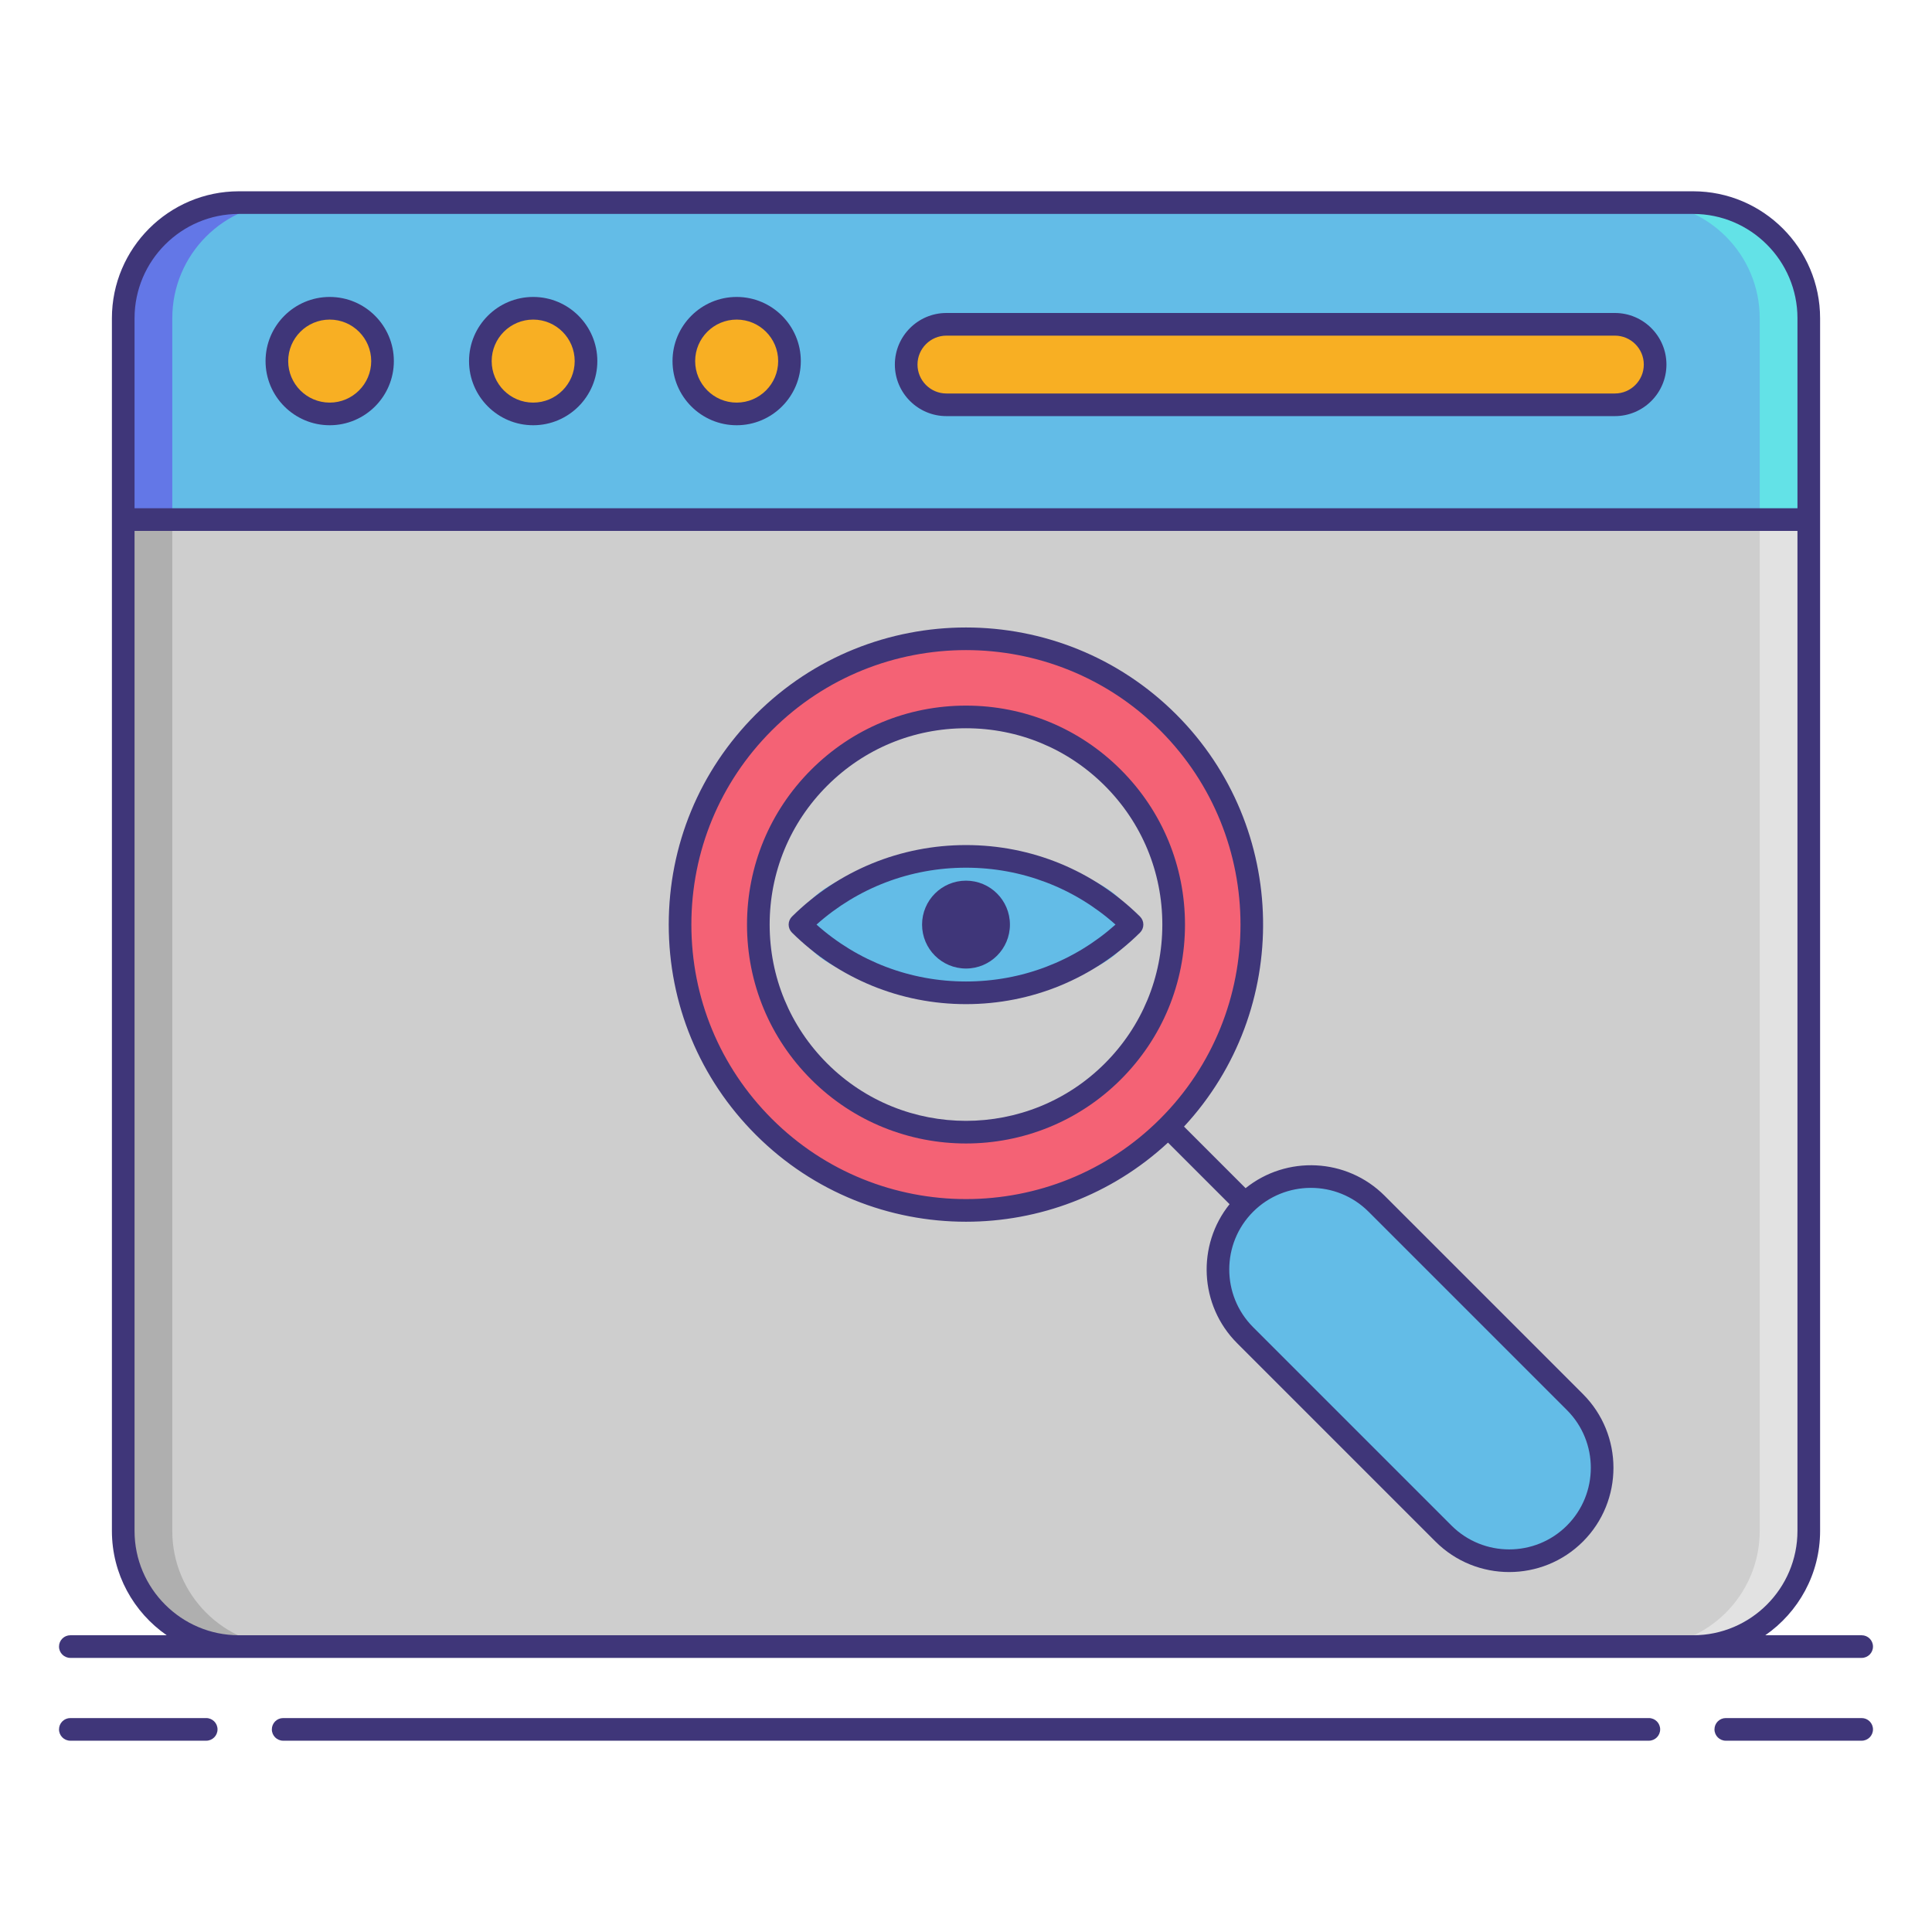 <?xml version="1.0" encoding="utf-8"?>
<!-- Generator: Adobe Illustrator 23.0.3, SVG Export Plug-In . SVG Version: 6.00 Build 0)  -->
<svg version="1.1" id="Layer_1" xmlns="http://www.w3.org/2000/svg" xmlns:xlink="http://www.w3.org/1999/xlink" x="0px" y="0px"
	 viewBox="0 0 256 256" style="enable-background:new 0 0 256 256;" xml:space="preserve">
<style type="text/css">
	.st0{fill:#F87023;}
	.st1{fill:#F8AF23;}
	.st2{fill:#CECECE;}
	.st3{fill:#AFAFAF;}
	.st4{fill:#63BCE7;}
	.st5{fill:#63E2E7;}
	.st6{fill:#9E9E9E;}
	.st7{fill:#707070;}
	.st8{fill:#3F3679;}
	.st9{fill:#E2E2E2;}
	.st10{fill:#6377E7;}
	.st11{fill:#F46275;}
	.st12{fill:#F8D323;}
	.st13{fill:#F43075;}
	.st14{fill:#F48875;}
</style>
<g>
	<g>
		<path class="st2" d="M224.345,218.18H31.655c-8.465,0-15.327-6.862-15.327-15.327V42.174c0-8.465,6.862-15.327,15.327-15.327
			h192.691c8.465,0,15.327,6.862,15.327,15.327v160.679C239.673,211.318,232.81,218.18,224.345,218.18z"/>
		<g>
			<path class="st3" d="M22.827,202.853V42.174c0-8.465,6.862-15.327,15.327-15.327h-6.5c-8.465,0-15.327,6.862-15.327,15.327
				v160.679c0,8.465,6.862,15.327,15.327,15.327h6.5C29.69,218.18,22.827,211.318,22.827,202.853z"/>
		</g>
		<g>
			<path class="st9" d="M233.173,202.853V42.174c0-8.465-6.862-15.327-15.327-15.327h6.5c8.465,0,15.327,6.862,15.327,15.327
				v160.679c0,8.465-6.862,15.327-15.327,15.327h-6.5C226.31,218.18,233.173,211.318,233.173,202.853z"/>
		</g>
		<path class="st4" d="M239.673,42.174c0-8.465-6.862-15.327-15.327-15.327H31.655c-8.465,0-15.327,6.862-15.327,15.327v26.673
			h223.345V42.174z"/>
		<g>
			<path class="st10" d="M38.155,26.847h-6.5c-8.465,0-15.327,6.862-15.327,15.327v26.673h6.5V42.174
				C22.827,33.709,29.69,26.847,38.155,26.847z"/>
		</g>
		<g>
			<path class="st5" d="M217.845,26.847h6.5c8.465,0,15.327,6.862,15.327,15.327v26.673h-6.5V42.174
				C233.173,33.709,226.31,26.847,217.845,26.847z"/>
		</g>
		<g>
			<g>
				<circle class="st1" cx="43.688" cy="47.847" r="7"/>
				<circle class="st1" cx="70.65" cy="47.847" r="7"/>
				<circle class="st1" cx="97.612" cy="47.847" r="7"/>
			</g>
			<path class="st1" d="M213.979,53.639h-88.573c-2.933,0-5.333-2.4-5.333-5.333v0c0-2.933,2.4-5.333,5.333-5.333h88.573
				c2.933,0,5.333,2.4,5.333,5.333v0C219.313,51.239,216.913,53.639,213.979,53.639z"/>
		</g>
		<g>
			<circle class="st11" cx="128" cy="122.514" r="37.889"/>
			<circle class="st2" cx="128" cy="122.514" r="27.516"/>
			<path class="st4" d="M208.689,203.202L208.689,203.202c-4.81,4.81-12.609,4.81-17.42,0l-26.282-26.282
				c-4.81-4.81-4.81-12.609,0-17.42l0,0c4.81-4.81,12.609-4.81,17.42,0l26.282,26.282
				C213.499,190.593,213.499,198.392,208.689,203.202z"/>
		</g>
		<ellipse class="st4" cx="128" cy="122.514" rx="22" ry="9.039"/>
		<circle class="st8" cx="128" cy="122.514" r="5.821"/>
	</g>
	<g>
		<path class="st8" d="M43.687,39.347c-4.687,0-8.5,3.813-8.5,8.5s3.813,8.5,8.5,8.5c4.687,0,8.5-3.813,8.5-8.5
			S48.375,39.347,43.687,39.347z M43.687,53.347c-3.033,0-5.5-2.467-5.5-5.5s2.467-5.5,5.5-5.5c3.033,0,5.5,2.467,5.5,5.5
			S46.72,53.347,43.687,53.347z"/>
		<path class="st8" d="M70.65,39.347c-4.687,0-8.5,3.813-8.5,8.5s3.813,8.5,8.5,8.5s8.5-3.813,8.5-8.5S75.337,39.347,70.65,39.347z
			 M70.65,53.347c-3.033,0-5.5-2.467-5.5-5.5s2.467-5.5,5.5-5.5s5.5,2.467,5.5,5.5S73.683,53.347,70.65,53.347z"/>
		<path class="st8" d="M97.612,39.347c-4.687,0-8.5,3.813-8.5,8.5s3.813,8.5,8.5,8.5s8.5-3.813,8.5-8.5
			S102.299,39.347,97.612,39.347z M97.612,53.347c-3.033,0-5.5-2.467-5.5-5.5s2.467-5.5,5.5-5.5s5.5,2.467,5.5,5.5
			S100.645,53.347,97.612,53.347z"/>
		<path class="st8" d="M213.979,41.472h-88.573c-3.768,0-6.833,3.065-6.833,6.833s3.065,6.833,6.833,6.833h88.573
			c3.768,0,6.833-3.065,6.833-6.833S217.747,41.472,213.979,41.472z M213.979,52.139h-88.573c-2.114,0-3.833-1.72-3.833-3.833
			s1.72-3.833,3.833-3.833h88.573c2.113,0,3.833,1.72,3.833,3.833S216.093,52.139,213.979,52.139z"/>
		<path class="st8" d="M148.518,101.996c-5.48-5.481-12.768-8.499-20.518-8.499c-7.751,0-15.037,3.019-20.518,8.499
			s-8.499,12.767-8.499,20.518c0,7.75,3.018,15.037,8.499,20.518c5.657,5.657,13.087,8.485,20.518,8.485s14.86-2.828,20.518-8.485
			c5.48-5.48,8.499-12.767,8.499-20.518C157.017,114.763,153.998,107.477,148.518,101.996z M146.396,140.91
			c-10.144,10.144-26.649,10.144-36.793,0c-4.914-4.914-7.62-11.447-7.62-18.396s2.706-13.482,7.62-18.396s11.447-7.62,18.396-7.62
			s13.482,2.706,18.396,7.62s7.62,11.447,7.62,18.396S151.311,135.996,146.396,140.91z"/>
		<path class="st8" d="M183.467,158.439c-5.028-5.029-13-5.36-18.42-1l-8.16-8.161c14.307-15.427,13.968-39.615-1.034-54.617
			c-15.357-15.357-40.347-15.357-55.705,0c-7.44,7.439-11.537,17.331-11.537,27.853c0,10.521,4.097,20.413,11.537,27.852
			c7.679,7.679,17.765,11.519,27.852,11.519c9.62,0,19.234-3.501,26.765-10.485l8.16,8.161c-4.36,5.421-4.029,13.392,1,18.42
			l26.282,26.282c2.693,2.694,6.232,4.041,9.771,4.041s7.077-1.347,9.771-4.041c5.388-5.387,5.388-14.154,0-19.541L183.467,158.439z
			 M102.269,148.245c-6.873-6.873-10.658-16.011-10.658-25.731c0-9.72,3.785-18.858,10.658-25.731
			c7.094-7.094,16.413-10.641,25.731-10.641s18.637,3.547,25.731,10.641c14.188,14.188,14.188,37.274,0,51.462
			S116.457,162.432,102.269,148.245z M207.628,202.142c-4.218,4.217-11.081,4.217-15.299,0l-26.282-26.282
			c-4.218-4.218-4.218-11.081,0-15.299c2.109-2.109,4.879-3.163,7.649-3.163c2.77,0,5.541,1.055,7.649,3.163l26.282,26.282
			C211.846,191.061,211.846,197.924,207.628,202.142z"/>
		<path class="st8" d="M151.055,121.447c-6.182-6.108-14.369-9.472-23.055-9.472c-8.685,0-16.873,3.364-23.054,9.472
			c-0.285,0.282-0.446,0.666-0.446,1.067s0.161,0.785,0.446,1.067c6.182,6.108,14.37,9.472,23.054,9.472s16.872-3.364,23.055-9.472
			c0.285-0.282,0.445-0.666,0.445-1.067S151.34,121.729,151.055,121.447z M128,130.052c-7.369,0-14.344-2.666-19.809-7.539
			c5.464-4.873,12.439-7.539,19.809-7.539c7.369,0,14.345,2.666,19.81,7.539C142.344,127.387,135.369,130.052,128,130.052z"/>
		<path class="st8" d="M27.323,227.653H9.32c-0.829,0-1.5,0.671-1.5,1.5s0.671,1.5,1.5,1.5h18.003c0.829,0,1.5-0.671,1.5-1.5
			S28.152,227.653,27.323,227.653z"/>
		<path class="st8" d="M246.68,227.653h-18.003c-0.828,0-1.5,0.671-1.5,1.5s0.672,1.5,1.5,1.5h18.003c0.828,0,1.5-0.671,1.5-1.5
			S247.508,227.653,246.68,227.653z"/>
		<path class="st8" d="M218.479,227.653H37.521c-0.829,0-1.5,0.671-1.5,1.5s0.671,1.5,1.5,1.5h180.959c0.828,0,1.5-0.671,1.5-1.5
			S219.308,227.653,218.479,227.653z"/>
		<path class="st8" d="M248.18,218.18c0-0.829-0.672-1.5-1.5-1.5h-12.769c4.382-3.041,7.262-8.101,7.262-13.827V68.847V42.174
			c0-9.278-7.549-16.827-16.827-16.827H31.655c-9.278,0-16.827,7.549-16.827,16.827v26.673v134.006
			c0,5.726,2.88,10.786,7.262,13.827H9.32c-0.829,0-1.5,0.671-1.5,1.5s0.671,1.5,1.5,1.5h22.335h192.691h22.334
			C247.508,219.68,248.18,219.009,248.18,218.18z M17.828,42.174c0-7.625,6.203-13.827,13.827-13.827h192.691
			c7.624,0,13.827,6.203,13.827,13.827v25.173H17.828V42.174z M31.655,216.68c-7.625,0-13.827-6.203-13.827-13.827V70.347h220.345
			v132.506c0,7.625-6.203,13.827-13.827,13.827H31.655z"/>
	</g>
</g>
</svg>
